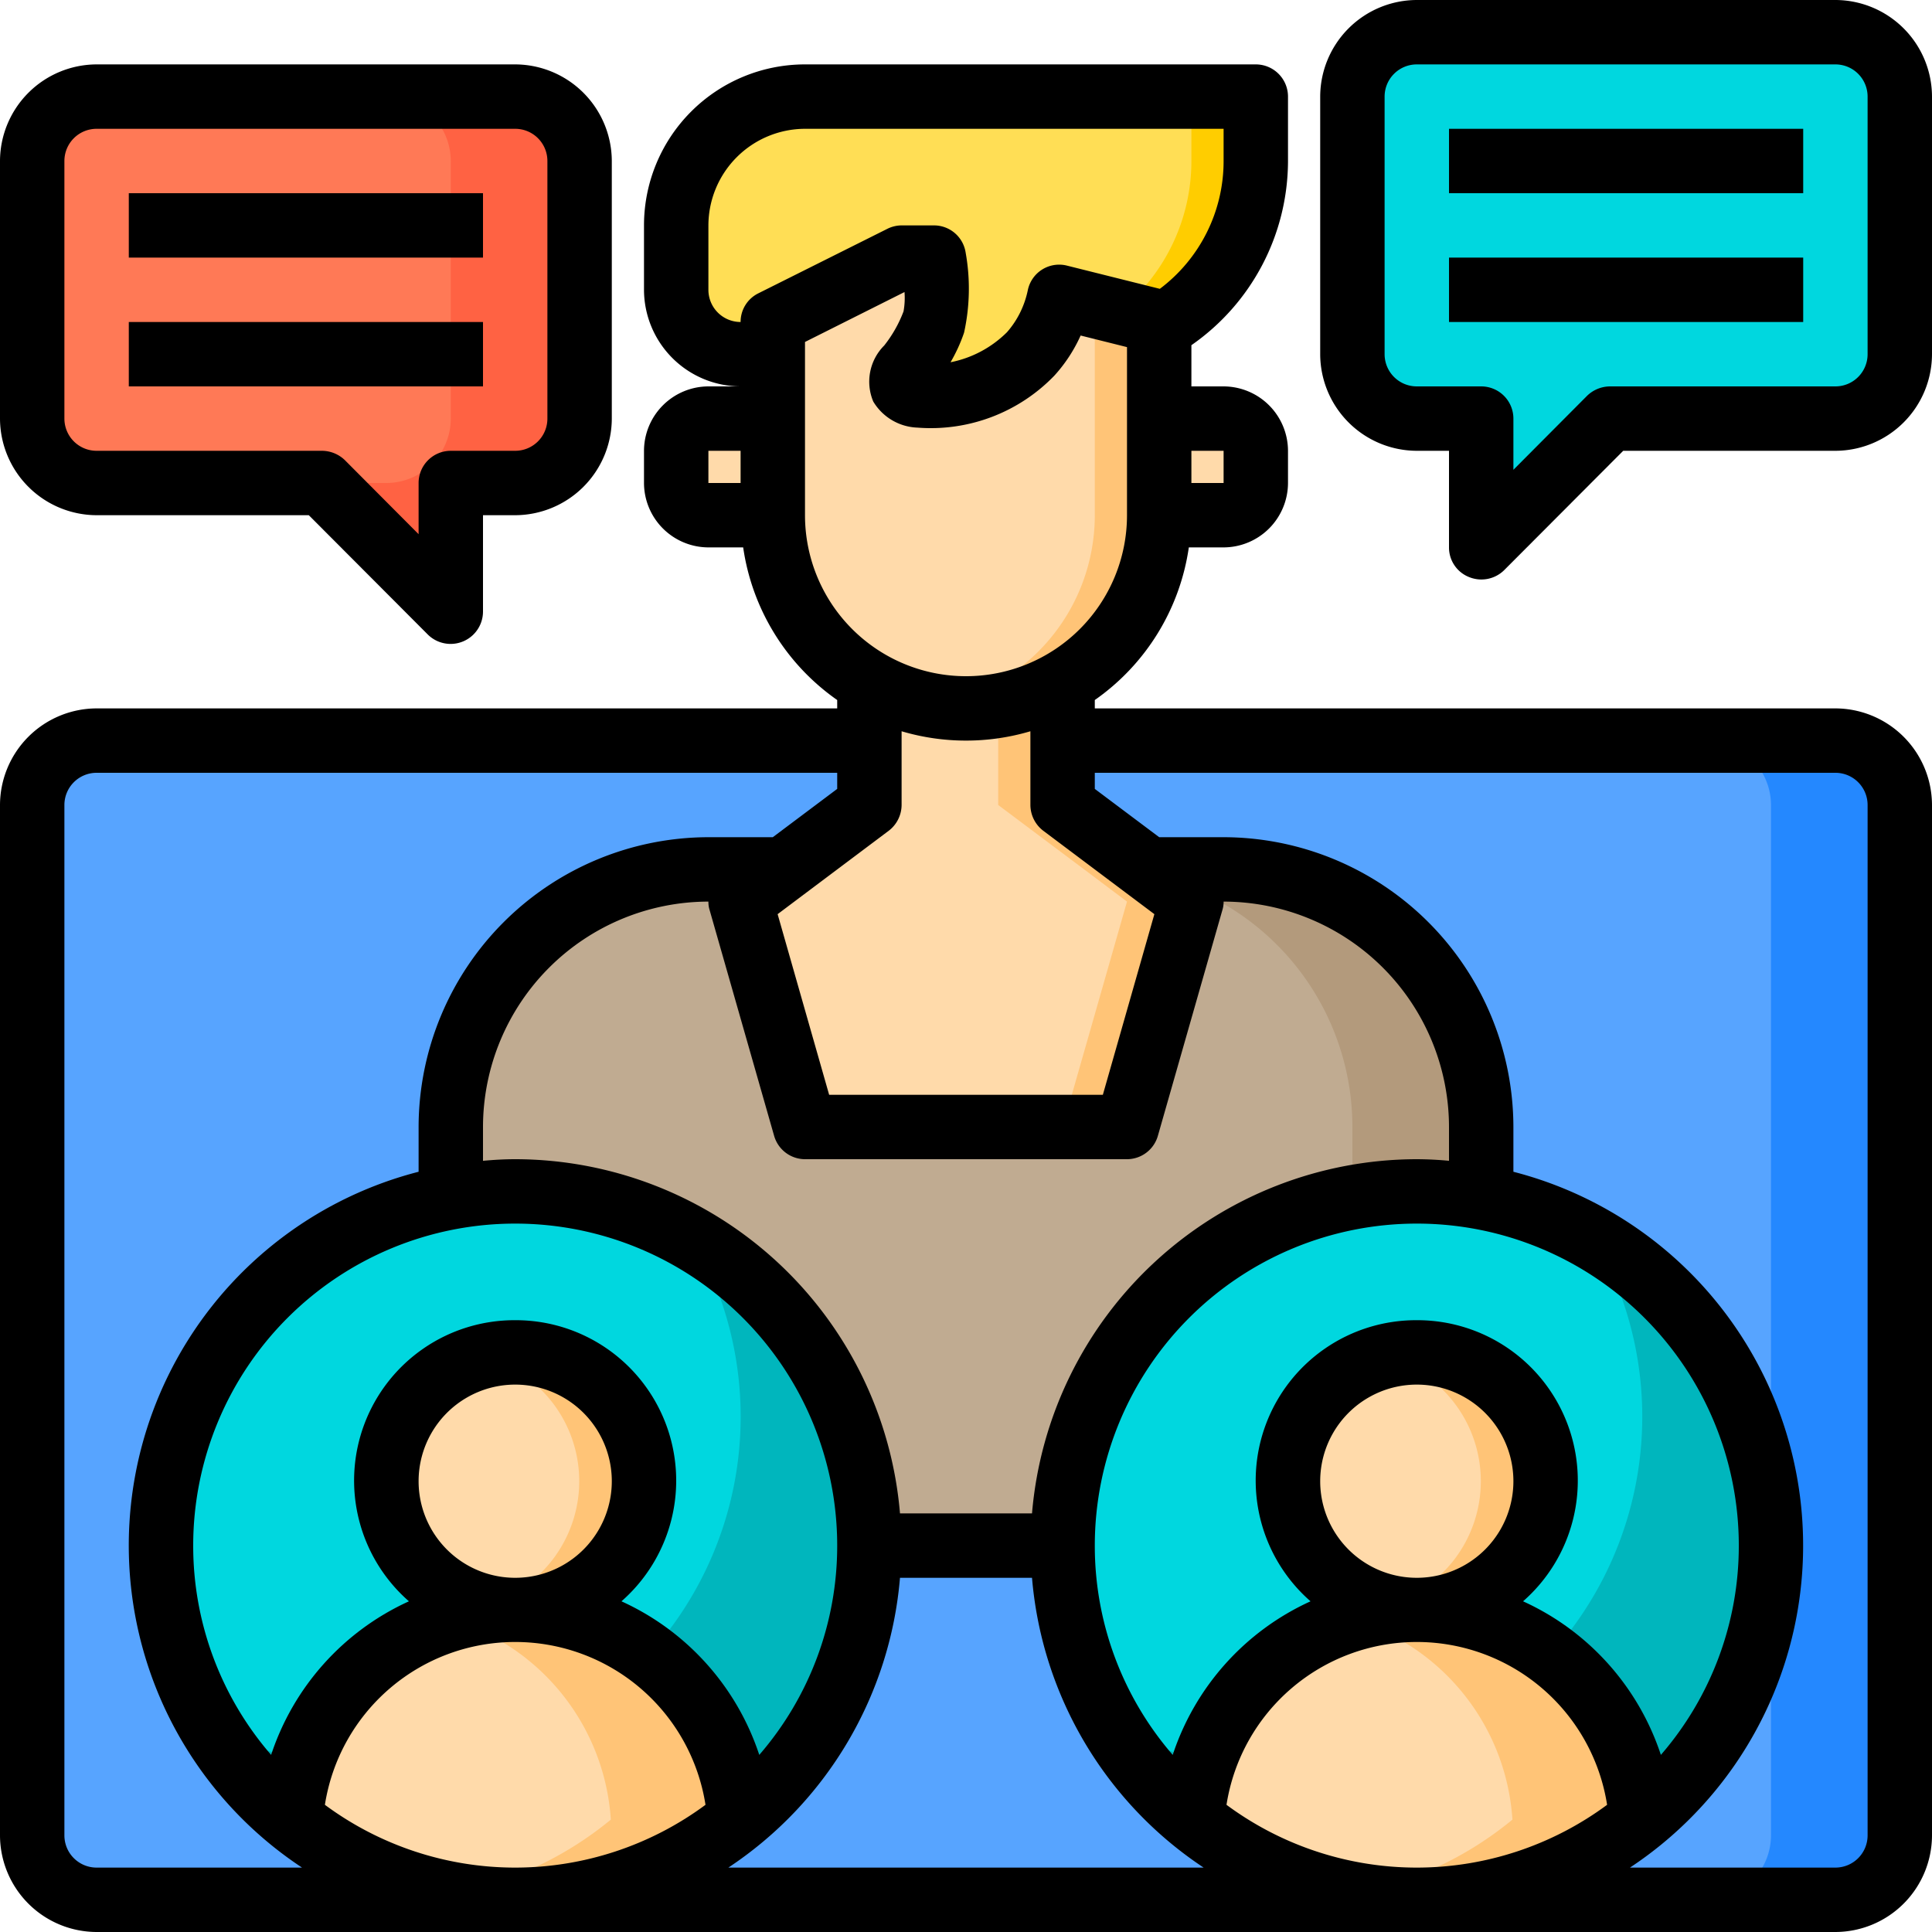 <svg width="30" height="30" viewBox="0 0 30 30" fill="none" xmlns="http://www.w3.org/2000/svg"><path d="M28.5 11.5h-27a1 1 0 0 0-1 1v16a1 1 0 0 0 1 1h27a1 1 0 0 0 1-1v-16a1 1 0 0 0-1-1z" fill="#57A4FF"/><path d="M29.5 12.5v16a1.003 1.003 0 0 1-1 1h-2a1.003 1.003 0 0 0 1-1v-16a1.003 1.003 0 0 0-1-1h2a1.003 1.003 0 0 1 1 1z" fill="#2488FF"/><path d="M29.5 1.5v4a1.003 1.003 0 0 1-1 1H25l-2 2v-2h-1a1.003 1.003 0 0 1-1-1v-4a1.003 1.003 0 0 1 1-1h6.5a1.003 1.003 0 0 1 1 1zm-7.5 28a5.5 5.5 0 1 0 0-11 5.5 5.5 0 0 0 0 11z" fill="#00D7DF"/><path d="M27.5 24a5.5 5.5 0 0 1-10.26 2.76 5.503 5.503 0 0 0 7.52-7.52A5.49 5.49 0 0 1 27.5 24z" fill="#00B6BD"/><path d="M22 25a3.486 3.486 0 0 1 3.485 3.255 5.5 5.5 0 0 1-6.97 0A3.486 3.486 0 0 1 22 25z" fill="#FFDAAA"/><path d="M22 25a2 2 0 1 0 0-4 2 2 0 0 0 0 4z" fill="#FFDAAA"/><path d="M23 17.5v1.09A5.508 5.508 0 0 0 16.5 24h-3A5.507 5.507 0 0 0 7 18.59V17.5a4 4 0 0 1 4-4h1.165l-.665.5 1 3.5h5l1-3.5-.665-.5H19a4 4 0 0 1 4 4z" fill="#C0AB91"/><path d="M23 17.5v1.09a5.6 5.6 0 0 0-2 0V17.5a4.003 4.003 0 0 0-3-3.875l-.165-.125H19a4 4 0 0 1 4 4z" fill="#B39A7C"/><path d="M19.5 7v.5a.5.5 0 0 1-.5.5h-1V6.5h1a.5.5 0 0 1 .5.5z" fill="#FFDAAA"/><path d="M19.5 1.5v1A2.992 2.992 0 0 1 18 5.095V5l-1.55-.39a1.905 1.905 0 0 1-.45.89c-.665.715-1.85.78-2 .5-.095-.18.29-.395.5-1a3.04 3.04 0 0 0 0-1H14l-2 1v.5h-.5a1.003 1.003 0 0 1-1-1v-1a2 2 0 0 1 2-2h7z" fill="#FFDE55"/><path d="M18.5 14l-1 3.5h-5l-1-3.5.665-.5 1.335-1v-1.905a2.98 2.98 0 0 0 3 0V12.5l1.335 1 .665.5z" fill="#FFDAAA"/><path d="M18 5v3a2.992 2.992 0 0 1-1.5 2.595 2.98 2.98 0 0 1-3 0A2.992 2.992 0 0 1 12 8V5l2-1h.5a3.04 3.04 0 0 1 0 1c-.21.605-.595.82-.5 1 .15.28 1.335.215 2-.5.226-.251.382-.559.45-.89L18 5z" fill="#FFDAAA"/><path d="M8 29.5a5.5 5.5 0 1 0 0-11 5.5 5.5 0 0 0 0 11z" fill="#00D7DF"/><path d="M13.5 24a5.5 5.5 0 0 1-10.26 2.76 5.503 5.503 0 0 0 7.52-7.52A5.49 5.49 0 0 1 13.5 24z" fill="#00B6BD"/><path d="M12 6.5V8h-1a.5.5 0 0 1-.5-.5V7a.5.5 0 0 1 .5-.5h1zM8 25a3.486 3.486 0 0 1 3.485 3.255 5.5 5.5 0 0 1-6.97 0A3.486 3.486 0 0 1 8 25z" fill="#FFDAAA"/><path d="M8 25a2 2 0 1 0 0-4 2 2 0 0 0 0 4z" fill="#FFDAAA"/><path d="M9 2.5v4a1.003 1.003 0 0 1-1 1H7v2l-2-2H1.5a1.003 1.003 0 0 1-1-1v-4a1.003 1.003 0 0 1 1-1H8a1.003 1.003 0 0 1 1 1z" fill="#FF7956"/><path d="M29.5 1.5v4a1.003 1.003 0 0 1-1 1h-2a1.003 1.003 0 0 0 1-1v-4a1.003 1.003 0 0 0-1-1h2a1.003 1.003 0 0 1 1 1z" fill="#00D7DF"/><path d="M9 2.5v4a1.003 1.003 0 0 1-1 1H7v2l-2-2h1a1.003 1.003 0 0 0 1-1v-4a1.003 1.003 0 0 0-1-1h2a1.003 1.003 0 0 1 1 1z" fill="#FF6243"/><path d="M18.5 14l-1 3.5h-1l1-3.5-.665-.5-1.335-1v-1.54a2.894 2.894 0 0 0 1-.365V12.5l1.335 1 .665.5z" fill="#FFC477"/><path d="M19.5 1.5v1A2.992 2.992 0 0 1 18 5.095V5l-.63-.16A2.987 2.987 0 0 0 18.5 2.5v-1h1z" fill="#FFCD00"/><path d="M18 5v3a2.992 2.992 0 0 1-1.5 2.594 2.896 2.896 0 0 1-1 .365v-.365A2.993 2.993 0 0 0 17 8V5l-.615-.155a2.33 2.33 0 0 0 .065-.235L18 5zm-6.515 23.255A5.52 5.52 0 0 1 7 29.41a5.45 5.45 0 0 0 2.485-1.155A3.481 3.481 0 0 0 7 25.145a3.498 3.498 0 0 1 4.485 3.11z" fill="#FFC477"/><path d="M10 23a2 2 0 0 1-2.5 1.935 2 2 0 0 0 0-3.87A2 2 0 0 1 10 23zm15.485 5.255A5.52 5.52 0 0 1 21 29.41a5.45 5.45 0 0 0 2.485-1.155A3.48 3.48 0 0 0 21 25.145a3.498 3.498 0 0 1 4.485 3.11z" fill="#FFC477"/><path d="M24 23a2 2 0 0 1-2.5 1.935 2 2 0 0 0 0-3.87A2 2 0 0 1 24 23z" fill="#FFC477"/><path d="M28.5 11H17v-.13a3.503 3.503 0 0 0 1.46-2.37H19a1.003 1.003 0 0 0 1-1V7a1.003 1.003 0 0 0-1-1h-.5v-.64A3.491 3.491 0 0 0 20 2.5v-1a.5.5 0 0 0-.5-.5h-7A2.5 2.5 0 0 0 10 3.5v1A1.504 1.504 0 0 0 11.5 6H11a1.003 1.003 0 0 0-1 1v.5a1.003 1.003 0 0 0 1 1h.54A3.503 3.503 0 0 0 13 10.87V11H1.5A1.504 1.504 0 0 0 0 12.5v16A1.504 1.504 0 0 0 1.5 30h27a1.504 1.504 0 0 0 1.5-1.5v-16a1.504 1.504 0 0 0-1.5-1.5zm-17-3.5H11V7h.5v.5zM19 7v.5h-.5V7h.5zm-7.225-2.445A.494.494 0 0 0 11.5 5a.5.5 0 0 1-.5-.5v-1A1.504 1.504 0 0 1 12.5 2H19v.5a2.48 2.48 0 0 1-.99 1.985l-1.44-.36a.497.497 0 0 0-.61.38c-.05.243-.161.469-.325.655-.24.238-.544.4-.875.465.085-.146.156-.3.21-.46a3.17 3.17 0 0 0 .025-1.24.497.497 0 0 0-.495-.425H14a.5.5 0 0 0-.225.055l-2 1zM12.5 8V5.31l1.545-.775c.008.1.003.201-.015.3a1.97 1.97 0 0 1-.3.53.794.794 0 0 0-.17.87.834.834 0 0 0 .685.405 2.666 2.666 0 0 0 2.125-.805c.169-.185.307-.396.41-.625l.72.18V8a2.5 2.5 0 0 1-5 0zm1.3 4.9a.507.507 0 0 0 .2-.4v-1.145a3.521 3.521 0 0 0 2 0V12.5a.506.506 0 0 0 .2.4l1.725 1.295-.8 2.805h-4.25l-.8-2.805L13.8 12.9zm8.2 7.6a2.49 2.49 0 0 0-1.65 4.365 3.992 3.992 0 0 0-2.14 2.385A4.957 4.957 0 0 1 17 24a5 5 0 1 1 10 0 4.957 4.957 0 0 1-1.21 3.25 3.992 3.992 0 0 0-2.14-2.385A2.491 2.491 0 0 0 22 20.5zm1.5 2.5a1.5 1.5 0 1 1-3 0 1.5 1.5 0 0 1 3 0zm-1-4.975A5.488 5.488 0 0 0 22 18a6.005 6.005 0 0 0-5.975 5.5h-2.05A6.004 6.004 0 0 0 8 18c-.17 0-.335.01-.5.025V17.5A3.504 3.504 0 0 1 11 14a.42.42 0 0 0 .02.135l1 3.5a.5.5 0 0 0 .48.365h5a.5.5 0 0 0 .48-.365l1-3.5A.42.42 0 0 0 19 14a3.504 3.504 0 0 1 3.5 3.5v.525zM8 20.5a2.49 2.49 0 0 0-1.65 4.365 3.993 3.993 0 0 0-2.14 2.385A4.957 4.957 0 0 1 3 24a5 5 0 1 1 10 0 4.957 4.957 0 0 1-1.21 3.25 3.992 3.992 0 0 0-2.14-2.385A2.491 2.491 0 0 0 8 20.5zM9.5 23a1.5 1.5 0 1 1-3 0 1.5 1.5 0 0 1 3 0zm-8 6a.5.5 0 0 1-.5-.5v-16a.5.5 0 0 1 .5-.5H13v.25L12 13h-1a4.507 4.507 0 0 0-4.5 4.5v.695A5.993 5.993 0 0 0 4.69 29H1.5zM8 29c-1.064 0-2.1-.342-2.955-.975a2.991 2.991 0 0 1 5.91 0A4.974 4.974 0 0 1 8 29zm3.31 0a5.999 5.999 0 0 0 2.665-4.5h2.05A6 6 0 0 0 18.69 29h-7.38zM22 29c-1.064 0-2.1-.342-2.955-.975a2.991 2.991 0 0 1 5.91 0A4.974 4.974 0 0 1 22 29zm7-.5a.5.5 0 0 1-.5.5h-3.19a5.994 5.994 0 0 0-1.81-10.805V17.5A4.507 4.507 0 0 0 19 13h-1l-1-.75V12h11.5a.5.5 0 0 1 .5.5v16z" fill="#000"/><path d="M28.5 0H22a1.504 1.504 0 0 0-1.5 1.5v4A1.504 1.504 0 0 0 22 7h.5v1.5a.493.493 0 0 0 .31.46.504.504 0 0 0 .545-.105L25.205 7H28.5A1.504 1.504 0 0 0 30 5.5v-4A1.504 1.504 0 0 0 28.5 0zm.5 5.5a.5.5 0 0 1-.5.5H25a.516.516 0 0 0-.355.145L23.5 7.295V6.5A.5.5 0 0 0 23 6h-1a.5.5 0 0 1-.5-.5v-4A.5.5 0 0 1 22 1h6.5a.5.5 0 0 1 .5.5v4z" fill="#000"/><path d="M22.5 2H28v1h-5.5V2zm0 2H28v1h-5.5V4zM8 1H1.5A1.505 1.505 0 0 0 0 2.5v4A1.505 1.505 0 0 0 1.5 8h3.295l1.85 1.855A.503.503 0 0 0 7.5 9.5V8H8a1.505 1.505 0 0 0 1.5-1.5v-4A1.505 1.505 0 0 0 8 1zm.5 5.5A.5.5 0 0 1 8 7H7a.5.5 0 0 0-.5.5v.795l-1.145-1.15A.516.516 0 0 0 5 7H1.5a.5.5 0 0 1-.5-.5v-4a.5.5 0 0 1 .5-.5H8a.5.5 0 0 1 .5.5v4z" fill="#000"/><path d="M2 3h5.5v1H2V3zm0 2h5.5v1H2V5z" fill="#000"/></svg>